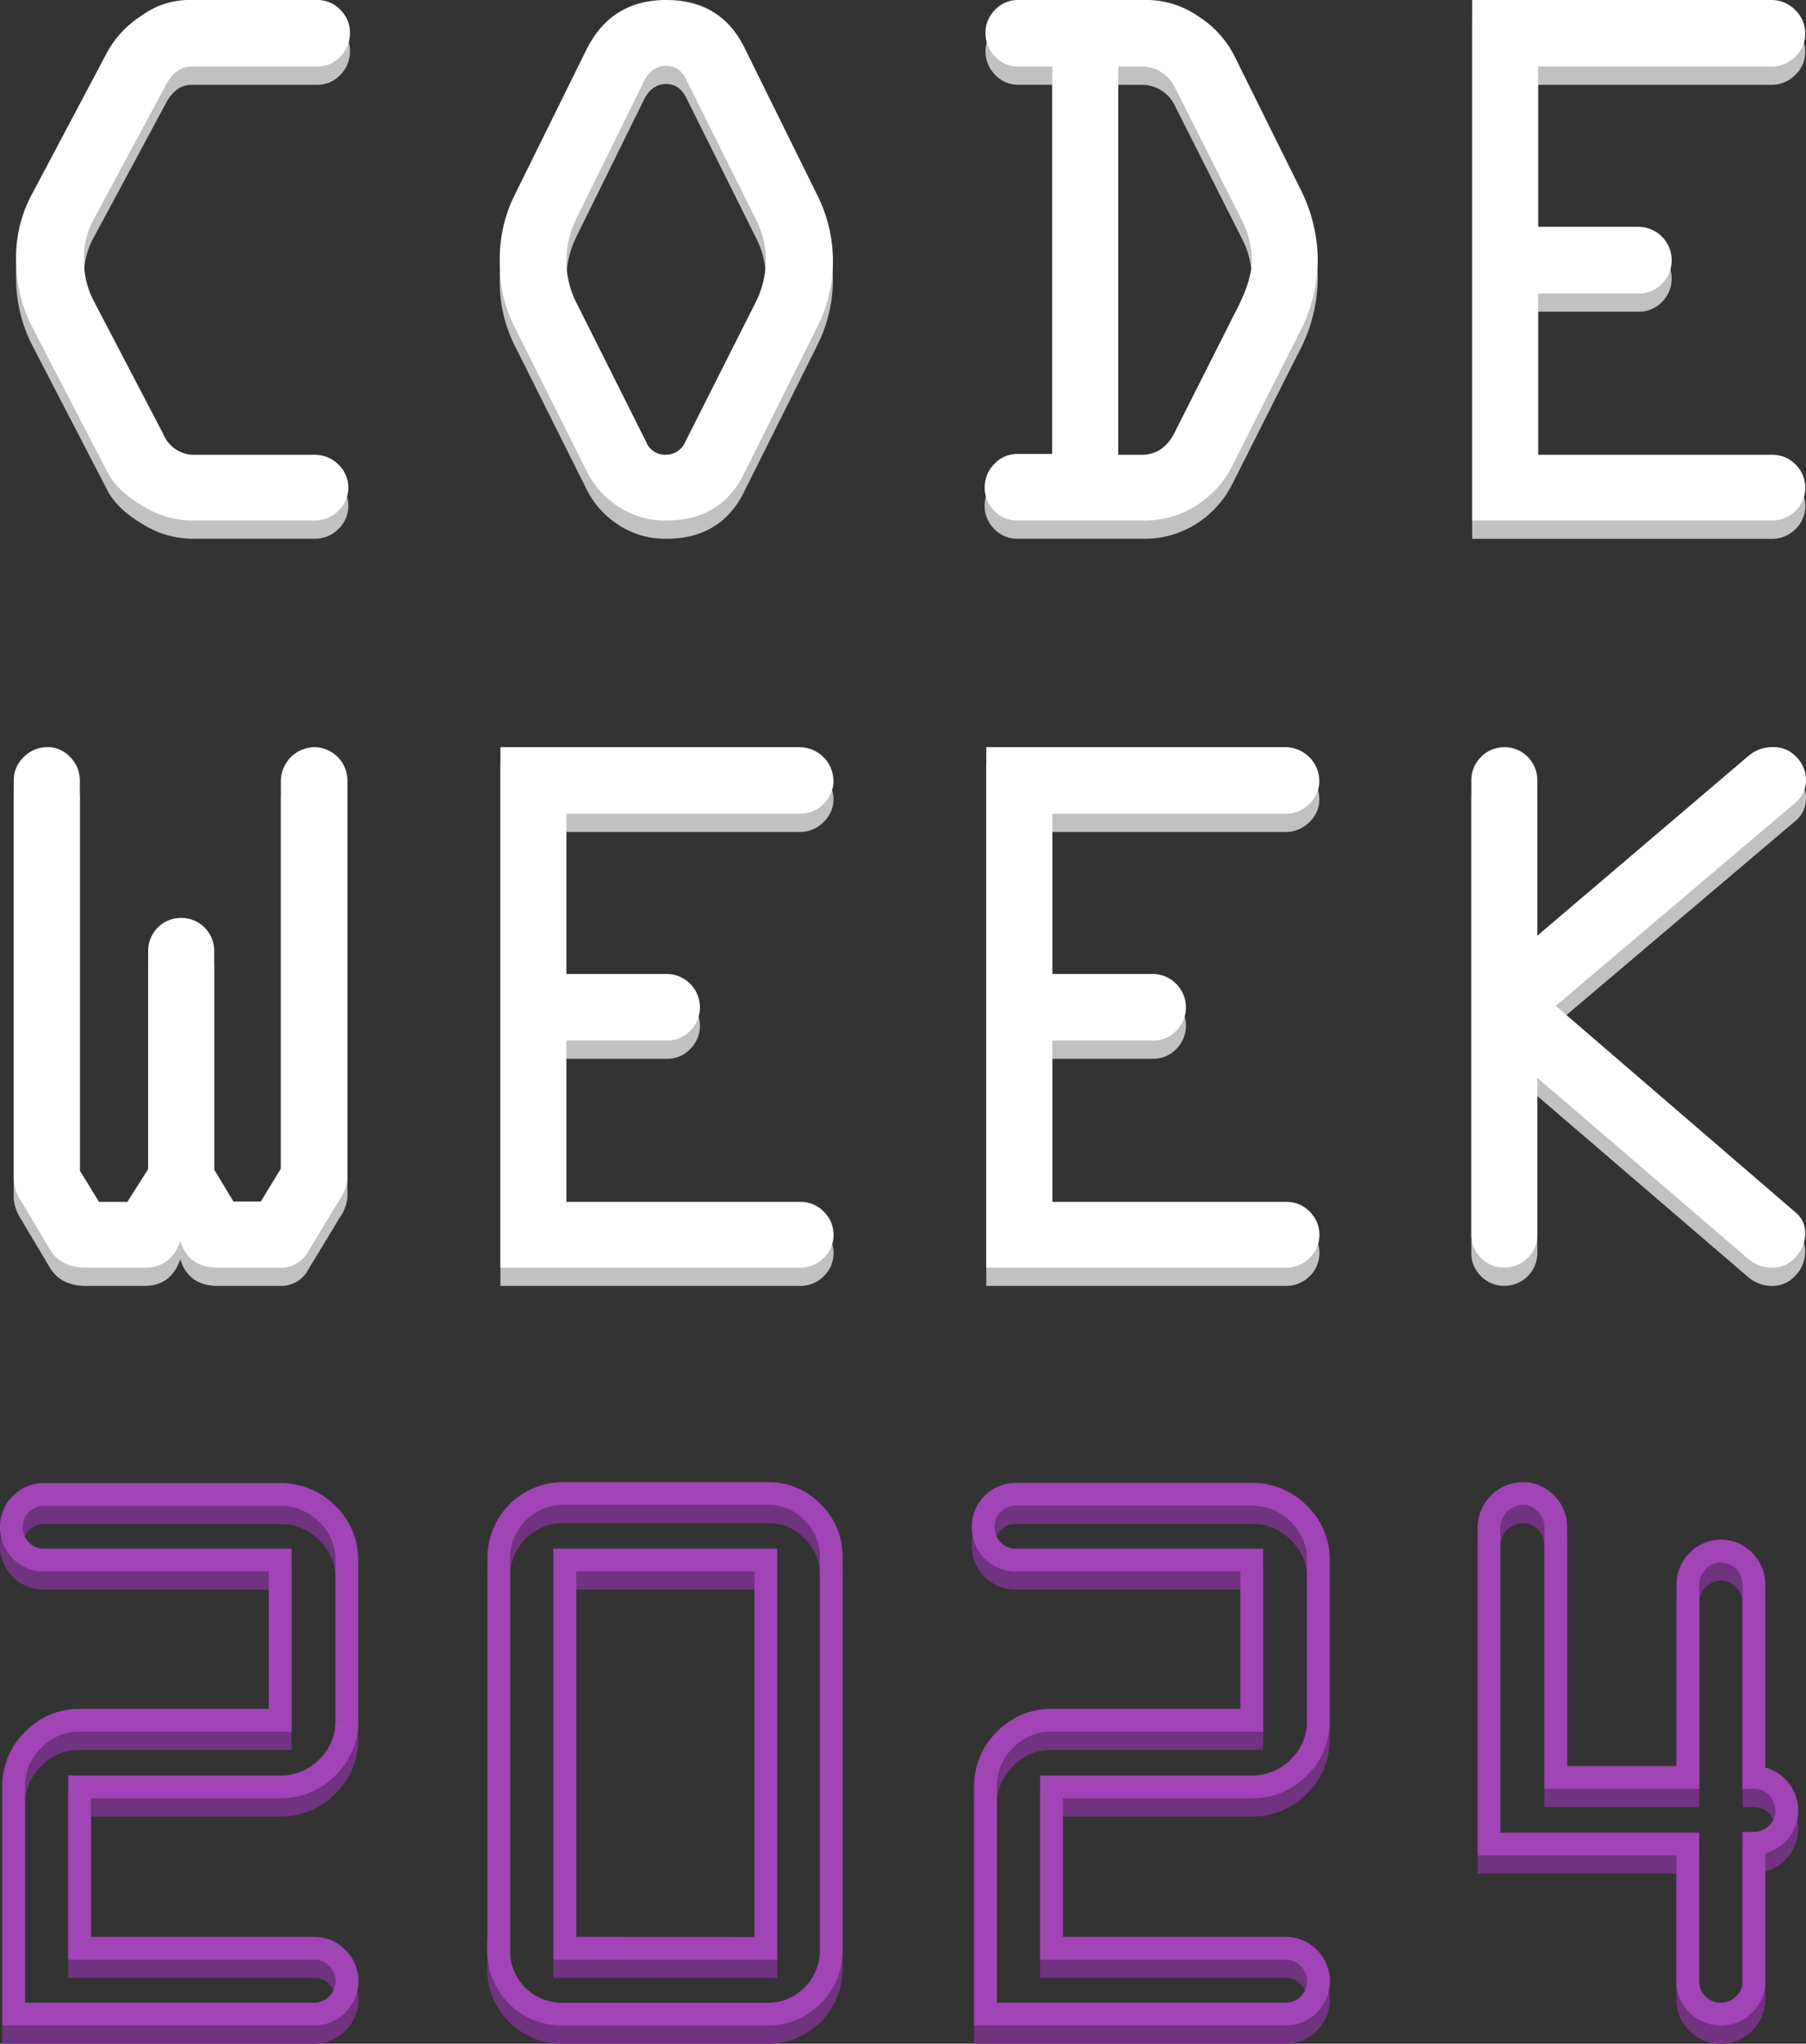 <svg id="Camada_1" data-name="Camada 1" xmlns="http://www.w3.org/2000/svg" viewBox="0 0 396.31 448.4"><rect x="0" y="0" width="396.31" height="448.4" fill="#333333" stroke="none"/><defs><style>.cls-1{fill:#c1c1c1;}.cls-2{fill:#fff;}.cls-3,.cls-4{fill:none;stroke-miterlimit:10;stroke-width:5px;}.cls-3{stroke:#70337f;}.cls-4{stroke:#a144b6;}</style></defs><path class="cls-1" d="M42.9,103.78H69a7.28,7.28,0,0,1,5.22,2.1,7,7,0,0,1,0,10.23,7.27,7.27,0,0,1-5.21,2.1H42A20.92,20.92,0,0,1,31.29,115q-5.52-3.27-7.67-7.31L6.9,75.42A32.37,32.37,0,0,1,3.53,61.15a29.27,29.27,0,0,1,3.19-14l16.9-31.88a22.26,22.26,0,0,1,7.5-7.87A17.76,17.76,0,0,1,40.94,4H69.56a6.94,6.94,0,0,1,5.13,2.15,7,7,0,0,1,2.11,5.07,7.26,7.26,0,0,1-2.11,5.2,6.87,6.87,0,0,1-5.13,2.19H42c-2.29,0-4.16,1.35-5.6,4.05L20.33,52.55a17.06,17.06,0,0,0-1.88,8.34,18.56,18.56,0,0,0,2.05,9L35.83,99.23A7.28,7.28,0,0,0,42.9,103.78Z"/><path class="cls-1" d="M163.42,14.57l16,32.4a32.15,32.15,0,0,1,0,28.62l-16,32.05q-5.08,10.58-17.24,10.57a18.6,18.6,0,0,1-10.38-3,19.61,19.61,0,0,1-6.94-7.57l-16-32a31,31,0,0,1-3.19-14.27A31.51,31.51,0,0,1,112.83,47l16-32.4Q134.29,4,146.18,4,158.26,4,163.42,14.57Zm-22.07,7.22-15,30.42a21.53,21.53,0,0,0-2.07,8.94,20.51,20.51,0,0,0,2.07,9l15.43,30.77a4.39,4.39,0,0,0,4.39,2.84,4.58,4.58,0,0,0,4.22-2.84l15.52-30.77a20.87,20.87,0,0,0,2.15-9,19.32,19.32,0,0,0-2.15-8.94L150.75,21.79q-1.47-3.34-4.57-3.35T141.35,21.79Z"/><path class="cls-1" d="M223.49,4h28.62A20,20,0,0,1,263,7.61a22.12,22.12,0,0,1,7.8,8.51L285.12,45a35.09,35.09,0,0,1,4.05,16.33,35.14,35.14,0,0,1-4.31,16.24L270.47,106.1a22,22,0,0,1-7.93,8.81,21,21,0,0,1-11.55,3.3H223.32a6.93,6.93,0,0,1-5.13-2.14,7.05,7.05,0,0,1-2.11-5.08,7.26,7.26,0,0,1,2.11-5.19,6.84,6.84,0,0,1,5.13-2.2h7.59v-85h-7.42a6.83,6.83,0,0,1-5.12-2.19,7.22,7.22,0,0,1-2.11-5.2,7,7,0,0,1,2.11-5.07A6.9,6.9,0,0,1,223.49,4Zm21.9,14.61v85.17l5.07,0q4.8,0,7.22-4.73L272,70.67q2.67-5.58,2.7-9.36a19.37,19.37,0,0,0-2.15-8.92L257.72,23a8,8,0,0,0-7.59-4.38Z"/><path class="cls-1" d="M388.72,18.61H337.53V53.76h22.06A7.34,7.34,0,0,1,366.83,61a7.18,7.18,0,0,1-2.11,5.24,6.94,6.94,0,0,1-5.13,2.15H337.53v35.41H388.9a7,7,0,0,1,5.08,2.1,7.09,7.09,0,0,1,0,10.23,7.31,7.31,0,0,1-5.22,2.1H323.05V4h65.67a7.16,7.16,0,0,1,5.22,2.19,7.12,7.12,0,0,1,2.2,5.2,6.87,6.87,0,0,1-2.2,5.07A7.24,7.24,0,0,1,388.72,18.61Z"/><path class="cls-1" d="M47,212.62v48l4.23,7h6l4.4-7.21V175.32A7.5,7.5,0,0,1,69,167.93a7.34,7.34,0,0,1,7.24,7.22v87.66a9.75,9.75,0,0,1-1.81,4.55l-6.72,11.09a6.76,6.76,0,0,1-6.29,3.69H47.84q-6.47,0-8.28-5.84-2,5.85-7.93,5.84H18.88c-3.68,0-6.32-1.34-7.93-4L4.74,267.7A9.84,9.84,0,0,1,3,262.81V175.32a7.07,7.07,0,0,1,2.2-5.2,7.12,7.12,0,0,1,5.21-2.19,6.68,6.68,0,0,1,5,2.19,7.26,7.26,0,0,1,2.11,5.2v85.51l4.22,6.87h6.21l4.56-7.21V212.62a7.2,7.2,0,0,1,7.24-7.22A7.19,7.19,0,0,1,47,212.62Z"/><path class="cls-1" d="M175.49,182.54h-51.2v35.15h22.06a7.34,7.34,0,0,1,7.24,7.22,7.18,7.18,0,0,1-2.11,5.24,6.94,6.94,0,0,1-5.13,2.15H124.29v35.4h51.37a7,7,0,0,1,5.08,2.11,7.09,7.09,0,0,1,0,10.23,7.27,7.27,0,0,1-5.21,2.1H109.81V167.93h65.68a7.5,7.5,0,0,1,7.41,7.39,6.84,6.84,0,0,1-2.2,5.07A7.2,7.2,0,0,1,175.49,182.54Z"/><path class="cls-1" d="M282.11,182.54h-51.2v35.15H253a7.34,7.34,0,0,1,7.24,7.22,7.18,7.18,0,0,1-2.11,5.24A6.94,6.94,0,0,1,253,232.3H230.91v35.4h51.37a7,7,0,0,1,5.08,2.11,7.09,7.09,0,0,1,0,10.23,7.29,7.29,0,0,1-5.21,2.1H216.43V167.93h65.68a7.5,7.5,0,0,1,7.41,7.39,6.84,6.84,0,0,1-2.2,5.07A7.22,7.22,0,0,1,282.11,182.54Z"/><path class="cls-1" d="M322.87,274.92v-99.6a7.19,7.19,0,0,1,2.12-5.24,7.22,7.22,0,0,1,12.36,5.07V209.3l46.37-39.48a8,8,0,0,1,5.43-1.89,6.69,6.69,0,0,1,5.09,2.2,7.22,7.22,0,0,1,2.07,5.09,6.34,6.34,0,0,1-2.37,4.94L341.4,224.69,394,270a5.73,5.73,0,0,1,2.14,4.65,7.56,7.56,0,0,1-2.11,5.17,6.77,6.77,0,0,1-5.22,2.32,8,8,0,0,1-5.26-2l-46.2-39.67v34.43a7.19,7.19,0,0,1-7.24,7.21A7,7,0,0,1,325,280,6.89,6.89,0,0,1,322.87,274.92Z"/><path class="cls-2" d="M42.9,99.78H69a7.28,7.28,0,0,1,5.22,2.1,7,7,0,0,1,0,10.23,7.27,7.27,0,0,1-5.21,2.1H42A20.92,20.92,0,0,1,31.29,111q-5.52-3.27-7.67-7.31L6.9,71.42A32.37,32.37,0,0,1,3.53,57.15a29.27,29.27,0,0,1,3.19-14l16.9-31.88a22.26,22.26,0,0,1,7.5-7.87A17.76,17.76,0,0,1,40.94,0H69.56a6.94,6.94,0,0,1,5.13,2.15A7,7,0,0,1,76.8,7.22a7.26,7.26,0,0,1-2.11,5.2,6.87,6.87,0,0,1-5.13,2.19H42c-2.29,0-4.16,1.35-5.6,4.05L20.33,48.55a17.06,17.06,0,0,0-1.88,8.34,18.56,18.56,0,0,0,2.05,9L35.83,95.23A7.28,7.28,0,0,0,42.9,99.78Z"/><path class="cls-2" d="M163.42,10.57l16,32.4a32.15,32.15,0,0,1,0,28.62l-16,32.05q-5.08,10.58-17.24,10.57a18.6,18.6,0,0,1-10.38-3,19.61,19.61,0,0,1-6.94-7.57l-16-32a31,31,0,0,1-3.19-14.27A31.51,31.51,0,0,1,112.83,43l16-32.4Q134.29,0,146.18,0,158.26,0,163.42,10.57Zm-22.07,7.22-15,30.42a21.53,21.53,0,0,0-2.07,8.94,20.51,20.51,0,0,0,2.07,9l15.43,30.77a4.39,4.39,0,0,0,4.39,2.84,4.58,4.58,0,0,0,4.22-2.84l15.52-30.77a20.87,20.87,0,0,0,2.15-9,19.32,19.32,0,0,0-2.15-8.94L150.75,17.79q-1.47-3.34-4.57-3.35T141.35,17.79Z"/><path class="cls-2" d="M223.49,0h28.62A20,20,0,0,1,263,3.61a22.12,22.12,0,0,1,7.8,8.51L285.12,41a35.09,35.09,0,0,1,4.05,16.33,35.14,35.14,0,0,1-4.31,16.24L270.47,102.1a22,22,0,0,1-7.93,8.81,21,21,0,0,1-11.55,3.3H223.32a6.93,6.93,0,0,1-5.13-2.14,7.05,7.05,0,0,1-2.11-5.08,7.26,7.26,0,0,1,2.11-5.19,6.84,6.84,0,0,1,5.13-2.2h7.59v-85h-7.42a6.83,6.83,0,0,1-5.12-2.19,7.22,7.22,0,0,1-2.11-5.2,7,7,0,0,1,2.11-5.07A6.9,6.9,0,0,1,223.49,0Zm21.9,14.61V99.78l5.07,0q4.8,0,7.22-4.73L272,66.67q2.67-5.58,2.7-9.36a19.37,19.37,0,0,0-2.15-8.92L257.72,19a8,8,0,0,0-7.59-4.38Z"/><path class="cls-2" d="M388.72,14.61H337.53V49.76h22.06A7.34,7.34,0,0,1,366.83,57a7.18,7.18,0,0,1-2.11,5.24,6.94,6.94,0,0,1-5.13,2.15H337.53V99.78H388.9a7,7,0,0,1,5.08,2.1,7.09,7.09,0,0,1,0,10.23,7.31,7.31,0,0,1-5.22,2.1H323.05V0h65.67a7.16,7.16,0,0,1,5.22,2.19,7.12,7.12,0,0,1,2.2,5.2,6.87,6.87,0,0,1-2.2,5.07A7.24,7.24,0,0,1,388.72,14.61Z"/><path class="cls-2" d="M47,208.62v48l4.23,7h6l4.4-7.21V171.32A7.5,7.5,0,0,1,69,163.93a7.34,7.34,0,0,1,7.24,7.22v87.66a9.75,9.75,0,0,1-1.81,4.55l-6.72,11.09a6.76,6.76,0,0,1-6.29,3.69H47.84q-6.47,0-8.28-5.84-2,5.85-7.93,5.84H18.88c-3.68,0-6.32-1.34-7.93-4L4.74,263.7A9.84,9.84,0,0,1,3,258.81V171.32a7.07,7.07,0,0,1,2.2-5.2,7.12,7.12,0,0,1,5.21-2.19,6.68,6.68,0,0,1,5,2.19,7.26,7.26,0,0,1,2.11,5.2v85.51l4.22,6.87h6.21l4.56-7.21V208.62a7.2,7.2,0,0,1,7.24-7.22A7.19,7.19,0,0,1,47,208.62Z"/><path class="cls-2" d="M175.49,178.54h-51.2v35.15h22.06a7.34,7.34,0,0,1,7.24,7.22,7.18,7.18,0,0,1-2.11,5.24,6.94,6.94,0,0,1-5.13,2.15H124.29v35.4h51.37a7,7,0,0,1,5.08,2.11,7.09,7.09,0,0,1,0,10.23,7.27,7.27,0,0,1-5.21,2.1H109.81V163.93h65.68a7.5,7.5,0,0,1,7.41,7.39,6.84,6.84,0,0,1-2.2,5.07A7.2,7.2,0,0,1,175.49,178.54Z"/><path class="cls-2" d="M282.11,178.54h-51.2v35.15H253a7.34,7.34,0,0,1,7.24,7.22,7.18,7.18,0,0,1-2.11,5.24A6.94,6.94,0,0,1,253,228.3H230.91v35.4h51.37a7,7,0,0,1,5.08,2.11,7.09,7.09,0,0,1,0,10.23,7.29,7.29,0,0,1-5.21,2.1H216.43V163.93h65.68a7.5,7.5,0,0,1,7.41,7.39,6.84,6.84,0,0,1-2.2,5.07A7.22,7.22,0,0,1,282.11,178.54Z"/><path class="cls-2" d="M322.87,270.92v-99.6a7.19,7.19,0,0,1,2.12-5.24,7.22,7.22,0,0,1,12.36,5.07V205.3l46.37-39.48a8,8,0,0,1,5.43-1.89,6.69,6.69,0,0,1,5.09,2.2,7.22,7.22,0,0,1,2.07,5.09,6.34,6.34,0,0,1-2.37,4.94L341.4,220.69,394,266a5.73,5.73,0,0,1,2.14,4.65,7.56,7.56,0,0,1-2.11,5.17,6.77,6.77,0,0,1-5.22,2.32,8,8,0,0,1-5.26-2l-46.2-39.67v34.43a7.19,7.19,0,0,1-7.24,7.21A7,7,0,0,1,325,276,6.89,6.89,0,0,1,322.87,270.92Z"/><path class="cls-3" d="M68.87,445.9H3V396.05a14.13,14.13,0,0,1,4.26-10.31,13.92,13.92,0,0,1,10.22-4.3h44V346.29H9.74a7.12,7.12,0,0,1-7.24-7.21A7,7,0,0,1,4.57,334a7,7,0,0,1,5.17-2.1H61.46a14.19,14.19,0,0,1,10.34,4.25,13.82,13.82,0,0,1,4.31,10.18v35.15A14,14,0,0,1,71.8,391.8a14.19,14.19,0,0,1-10.34,4.25h-44v35.41H68.87A7,7,0,0,1,74,433.57a7.12,7.12,0,0,1,0,10.22A7,7,0,0,1,68.87,445.9Z"/><path class="cls-3" d="M109.46,432V345.61a14.1,14.1,0,0,1,14-13.92h45.16a13.2,13.2,0,0,1,9.7,4.12,13.44,13.44,0,0,1,4.09,9.8V432a13.95,13.95,0,0,1-14,13.92h-45a13.88,13.88,0,0,1-14-13.92Zm58.61-.52V346.29H123.94v85.17Z"/><path class="cls-3" d="M282.11,445.9H216.26V396.05a14.13,14.13,0,0,1,4.26-10.31,13.92,13.92,0,0,1,10.22-4.3h43.95V346.29H223a7.12,7.12,0,0,1-7.24-7.21,7,7,0,0,1,2.07-5.12,7,7,0,0,1,5.17-2.1h51.71A14.21,14.21,0,0,1,285,336.11a13.81,13.81,0,0,1,4.3,10.18v35.15A14,14,0,0,1,285,391.8a14.21,14.21,0,0,1-10.35,4.25H230.74v35.41h51.37a7,7,0,0,1,5.08,2.11,7.15,7.15,0,0,1,0,10.22A7,7,0,0,1,282.11,445.9Z"/><path class="cls-3" d="M370.37,438.68V408.6H326.75V339.08a7.5,7.5,0,0,1,7.42-7.39,6.9,6.9,0,0,1,5.08,2.19,7.14,7.14,0,0,1,2.15,5.2V394h29V351.71a7.22,7.22,0,0,1,2.11-5.2,7.09,7.09,0,0,1,10.25,0,7.23,7.23,0,0,1,2.12,5.2V394a7.22,7.22,0,1,1,0,14.44v30.25a6.85,6.85,0,0,1-2.16,5.11,7.23,7.23,0,0,1-10.21,0A6.92,6.92,0,0,1,370.37,438.68Z"/><path class="cls-4" d="M68.87,441.9H3V392.05a14.13,14.13,0,0,1,4.26-10.31,13.92,13.92,0,0,1,10.22-4.3h44V342.29H9.74a7.12,7.12,0,0,1-7.24-7.21A7,7,0,0,1,4.57,330a7,7,0,0,1,5.17-2.1H61.46a14.19,14.19,0,0,1,10.34,4.25,13.82,13.82,0,0,1,4.31,10.18v35.15A14,14,0,0,1,71.8,387.8a14.19,14.19,0,0,1-10.34,4.25h-44v35.41H68.87A7,7,0,0,1,74,429.57a7.12,7.12,0,0,1,0,10.22A7,7,0,0,1,68.87,441.9Z"/><path class="cls-4" d="M109.46,428V341.61a14.1,14.1,0,0,1,14-13.92h45.16a13.2,13.2,0,0,1,9.7,4.12,13.44,13.44,0,0,1,4.09,9.8V428a13.95,13.95,0,0,1-14,13.92h-45a13.88,13.88,0,0,1-14-13.92Zm58.61-.52V342.29H123.94v85.17Z"/><path class="cls-4" d="M282.11,441.9H216.26V392.05a14.13,14.13,0,0,1,4.26-10.31,13.92,13.92,0,0,1,10.22-4.3h43.95V342.29H223a7.12,7.12,0,0,1-7.24-7.21,7,7,0,0,1,2.07-5.12,7,7,0,0,1,5.17-2.1h51.71A14.21,14.21,0,0,1,285,332.11a13.81,13.81,0,0,1,4.3,10.18v35.15A14,14,0,0,1,285,387.8a14.21,14.21,0,0,1-10.35,4.25H230.74v35.41h51.37a7,7,0,0,1,5.08,2.11,7.15,7.15,0,0,1,0,10.22A7,7,0,0,1,282.11,441.9Z"/><path class="cls-4" d="M370.37,434.68V404.6H326.75V335.08a7.5,7.5,0,0,1,7.42-7.39,6.9,6.9,0,0,1,5.08,2.19,7.14,7.14,0,0,1,2.15,5.2V390h29V347.71a7.22,7.22,0,0,1,2.11-5.2,7.09,7.09,0,0,1,10.25,0,7.23,7.23,0,0,1,2.12,5.2V390a7.22,7.22,0,1,1,0,14.44v30.25a6.85,6.85,0,0,1-2.16,5.11,7.23,7.23,0,0,1-10.21,0A6.92,6.92,0,0,1,370.37,434.68Z"/></svg>